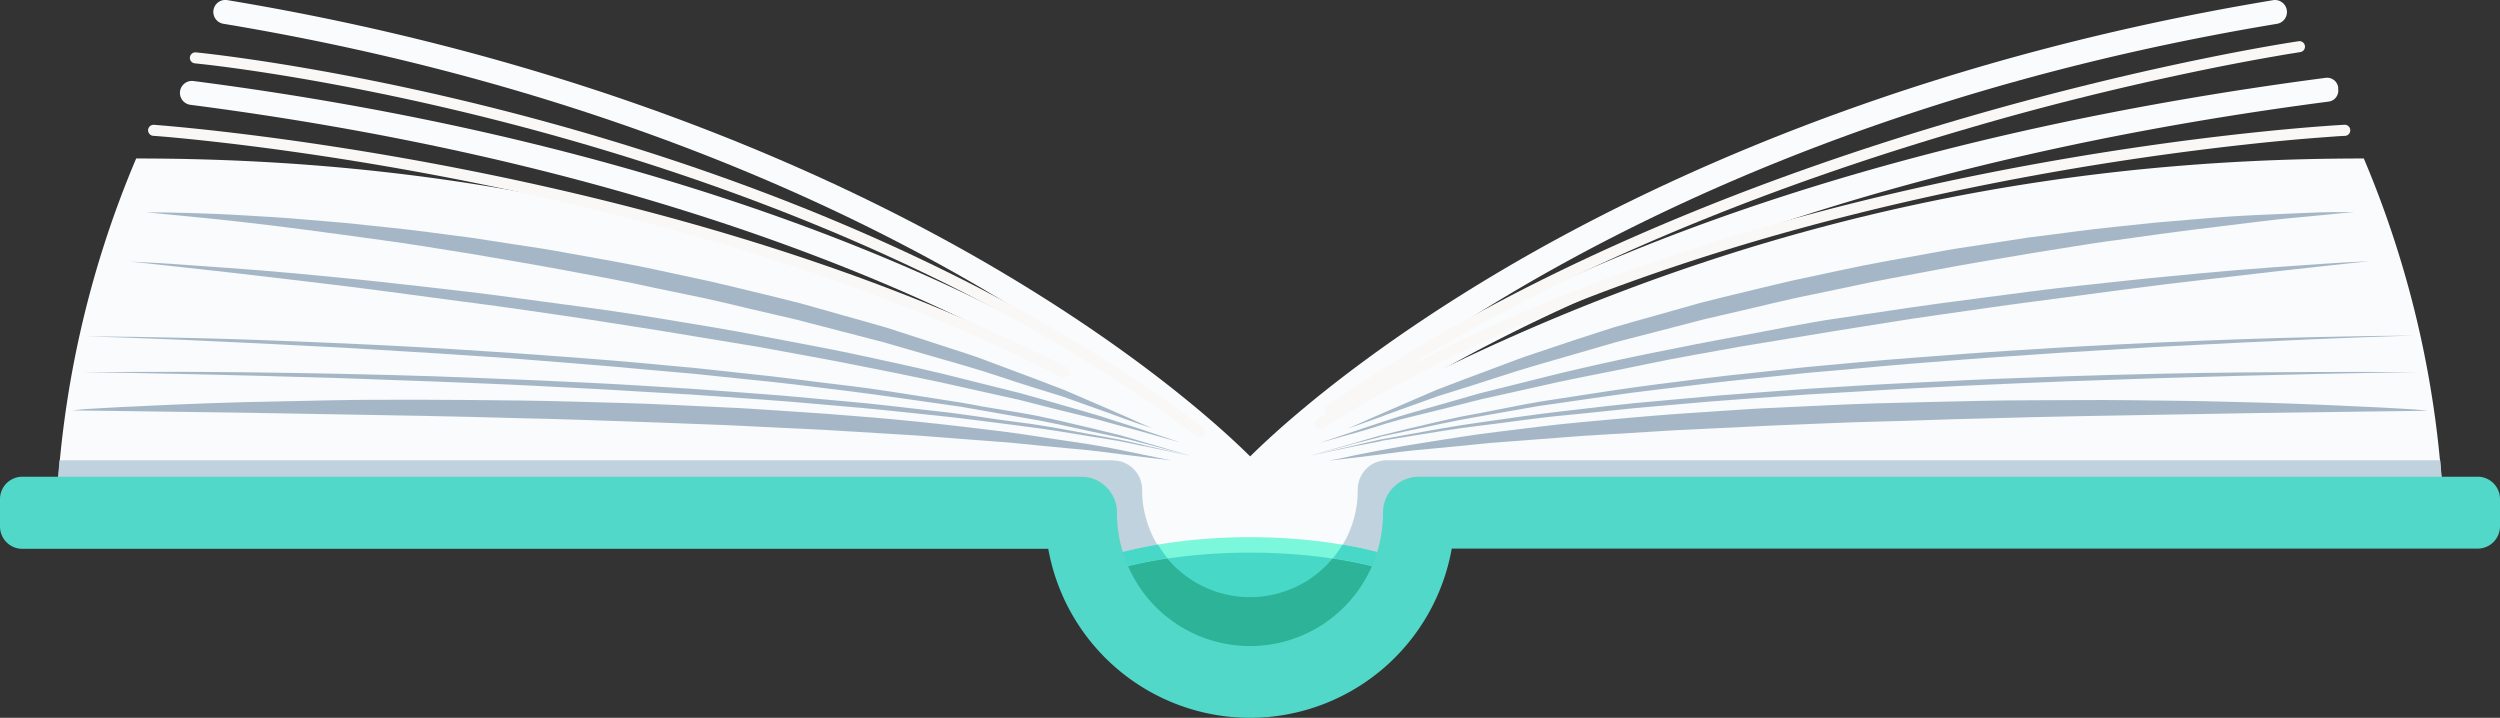 <svg id="Layer_1" data-name="Layer 1" xmlns="http://www.w3.org/2000/svg" viewBox="0 0 354.3 101.73"><rect x="0" y="0" width="354.3" height="101.73" fill="#333333" stroke="none"/><defs><style>.cls-1{fill:#f9fbfc;}.cls-2{fill:#7bf7db;}.cls-3{fill:#47d8c7;}.cls-4{fill:#a5b7c6;}.cls-5{fill:#c0d2dd;}.cls-6{fill:#2db398;}.cls-7{fill:#52d8c8;}.cls-8{fill:#f9f8f7;}</style></defs><title>open-book</title><path class="cls-1" d="M125,213.87a144.2,144.2,0,0,0-11.33,50.23H258.91A23.94,23.94,0,0,0,282.85,288V258.55C223.71,222.76,170.28,213.87,125,213.87" transform="translate(-105.7 -191.41)"/><path class="cls-1" d="M440.7,213.87A144.34,144.34,0,0,1,452,264.1H306.8A23.94,23.94,0,0,1,282.85,288V258.55C342,222.76,395.42,213.87,440.7,213.87" transform="translate(-105.7 -191.41)"/><path class="cls-2" d="M282.85,267.54c-8.87,0-16.93,1.38-22.88,3.63a24,24,0,0,0,45.76,0c-6-2.25-14-3.63-22.88-3.63" transform="translate(-105.7 -191.41)"/><path class="cls-3" d="M282.85,269.73c-8.87,0-16.93,1.38-22.88,3.63a23.95,23.95,0,0,0,45.76,0c-6-2.25-14-3.63-22.88-3.63" transform="translate(-105.7 -191.41)"/><path class="cls-4" d="M113.73,262.52l-.06,1.4.06-1.4m0-.12v0" transform="translate(-105.7 -191.41)"/><path class="cls-5" d="M263.46,256.64H114.14q-.27,2.83-.41,5.76v.12l-.06,1.4v.18H258.91c0,.27,0,.53,0,.79h.76a23.28,23.28,0,0,0,1.81,5.74,55.94,55.94,0,0,1,8.25-2,15.12,15.12,0,0,1-2.17-7.83,4.12,4.12,0,0,0-4.12-4.13" transform="translate(-105.7 -191.41)"/><path class="cls-5" d="M451.57,256.64H302.24a4.13,4.13,0,0,0-4.12,4.13A15.12,15.12,0,0,1,296,268.6a55.94,55.94,0,0,1,8.25,2,23.28,23.28,0,0,0,1.81-5.74h.77c0-.26,0-.52,0-.79H452q-.14-3.8-.47-7.46" transform="translate(-105.7 -191.41)"/><path class="cls-3" d="M269.75,268.6a55.94,55.94,0,0,0-8.25,2c.3.64.62,1.27,1,1.88a58.94,58.94,0,0,1,8.68-1.94,15.54,15.54,0,0,1-1.4-2m26.2,0a13.76,13.76,0,0,1-1.4,2,58.65,58.65,0,0,1,8.68,1.94c.35-.61.68-1.24,1-1.88a55.94,55.94,0,0,0-8.25-2" transform="translate(-105.7 -191.41)"/><path class="cls-6" d="M271.15,270.57a58.94,58.94,0,0,0-8.68,1.94,23.52,23.52,0,0,0,40.76,0,58.65,58.65,0,0,0-8.68-1.94,15.25,15.25,0,0,1-23.4,0" transform="translate(-105.7 -191.41)"/><path class="cls-1" d="M284.1,259.7l-2.5-2.3c.47-.51,11.81-12.67,35.78-27,21.83-13.06,58.61-30.34,110.37-38.95a1.7,1.7,0,1,1,.56,3.35C329.8,211.17,284.55,259.22,284.1,259.7Z" transform="translate(-105.7 -191.41)"/><path class="cls-1" d="M284.07,262l-2.43-2.37c.43-.45,10.85-11,35-23.34,21.95-11.26,59.85-26.14,118.66-33.85a1.58,1.58,0,0,1,1.77,1.37l0,.24a1.57,1.57,0,0,1-1.36,1.76C326,220.1,284.48,261.59,284.07,262Z" transform="translate(-105.7 -191.41)"/><path class="cls-1" d="M281.6,259.7c-.11-.12-11.56-12.39-35.17-26.49-21.55-12.87-57.89-29.91-109-38.42a1.7,1.7,0,1,1,.56-3.35c51.76,8.61,88.55,25.89,110.37,38.95,24,14.34,35.31,26.5,35.78,27Z" transform="translate(-105.7 -191.41)"/><path class="cls-1" d="M281.64,262c-.11-.11-10.59-10.68-34.28-22.8-21.67-11.08-59.07-25.73-114.63-32.93a1.7,1.7,0,1,1,.44-3.37c56.16,7.28,94,22.14,115.93,33.39,24.11,12.36,34.53,22.89,35,23.34Z" transform="translate(-105.7 -191.41)"/><path class="cls-7" d="M282.85,293.14a29.08,29.08,0,0,1-28.59-23.95H108.87A3.17,3.17,0,0,1,105.7,266v-3.86a3.17,3.17,0,0,1,3.17-3.17H259a5.08,5.08,0,0,1,5,5.15,18.85,18.85,0,0,0,37.7,0,5.08,5.08,0,0,1,5-5.15H456.83a3.17,3.17,0,0,1,3.17,3.17V266a3.17,3.17,0,0,1-3.17,3.16H311.44A29.07,29.07,0,0,1,282.85,293.14Z" transform="translate(-105.7 -191.41)"/><path class="cls-4" d="M448.06,249.45c-1.14-.06-2.82-.19-4.95-.29-4.26-.2-10.36-.51-17.68-.71-3.65-.09-7.62-.21-11.81-.25s-8.62-.13-13.19-.09-9.31,0-14.11.11-9.69.21-14.57.35-9.76.42-14.56.63c-2.4.09-4.78.27-7.13.42l-7,.47c-4.56.34-9,.77-13.15,1.14s-8.12.92-11.75,1.35-7,1-9.9,1.45-5.49.92-7.59,1.32-3.75.73-4.87,1l-1.72.34,1.75-.2c1.13-.14,2.8-.32,4.91-.6s4.68-.63,7.64-.87l4.71-.45c1.66-.14,3.4-.38,5.22-.49l11.76-.9,13.14-.8,14.06-.68c4.79-.17,9.66-.43,14.53-.54s9.73-.34,14.53-.43l7.12-.19,7-.15,25-.44,24.38-.33ZM302.68,250l6.79-2.44c2.66-.83,5.67-1.76,8.92-2.83s6.83-2.08,10.6-3.17l5.8-1.68,6.11-1.58,6.31-1.64,6.5-1.51c2.19-.51,4.39-1.05,6.61-1.54l6.7-1.39c4.46-1,9-1.78,13.37-2.62s8.79-1.54,13-2.27l6.24-1c2-.32,4-.64,6-.89,3.89-.54,7.56-1.07,11-1.49s6.52-.79,9.29-1.14,5.19-.57,7.18-.75l4.63-.45,1.64-.14h-1.64c-1.08,0-2.65,0-4.66.09s-4.44.18-7.23.31-5.94.32-9.36.64l-5.35.45-5.71.6c-3.93.39-8,1-12.31,1.52l-6.48,1c-2.19.33-4.41.65-6.63,1.08-4.44.82-9,1.57-13.45,2.55l-6.73,1.44c-2.23.5-4.44,1.06-6.64,1.58s-4.37,1.06-6.52,1.61l-6.31,1.78c-2.07.59-4.11,1.13-6.1,1.73l-5.77,1.87L323,241.56c-1.77.56-3.43,1.25-5.05,1.83-3.22,1.19-6.17,2.32-8.78,3.32l-6.64,2.87c-1.85.79-3.28,1.45-4.27,1.88l-1.5.67,1.56-.54C299.3,251.23,300.8,250.73,302.68,250Zm-.39,1.39,1.87-.53,2-.5c2.8-.68,5.95-1.46,9.38-2.35l11.16-2.49c4-.85,8.18-1.62,12.51-2.54s8.85-1.65,13.42-2.5l13.91-2.29c4.66-.72,9.32-1.52,13.93-2.16s9.12-1.33,13.52-1.89l12.66-1.68c4-.54,7.84-1,11.36-1.4l9.61-1.12,7.41-.82,6.47-.7-1.7.09c-1.11.06-2.73.13-4.79.28-4.13.28-10,.67-17.1,1.32-3.53.35-7.36.68-11.4,1.13s-8.31.86-12.71,1.44-8.94,1.15-13.56,1.78-9.29,1.37-14,2.05S357,238.16,352.38,239s-9.08,1.72-13.43,2.61-8.54,1.83-12.49,2.78l-11.12,2.78c-3.43,1-6.55,1.86-9.32,2.66l-2,.59-1.85.6-3.26,1.08-6.16,2.07,6.26-1.76Zm-1,1.92,4.11-.87c2.94-.61,6.24-1.39,9.89-2l5.68-1c1-.17,2-.36,3-.52l3.1-.44c4.2-.59,8.61-1.29,13.2-1.82s9.32-1.17,14.15-1.63l7.29-.76,7.35-.65c4.91-.48,9.82-.85,14.66-1.23s9.6-.67,14.21-1l13.3-.81,11.93-.61,10.08-.47,7.78-.31,6.77-.23-6.78.08c-4.31.07-10.48.19-17.87.45s-16,.62-25.25,1.16c-4.62.31-9.39.56-14.23.94s-9.76.72-14.67,1.17l-7.36.68-7.3.79c-4.83.48-9.57,1.1-14.16,1.69s-9,1.3-13.19,1.94l-3.1.48c-1,.16-2,.37-3,.55L315.21,250c-3.65.62-6.94,1.48-9.87,2.15l-4.1,1c-1.25.33-2.39.7-3.43,1L291.3,256l6.54-1.77C298.89,254,300,253.66,301.3,253.35Zm.13.58,4.15-.67c3-.47,6.29-1.07,10-1.5s7.62-1.06,11.84-1.45,8.64-.94,13.25-1.31l7-.61c2.37-.21,4.77-.35,7.19-.54l7.3-.51,7.36-.43c4.92-.32,9.84-.56,14.68-.8s9.61-.41,14.23-.61L411.7,245l11.92-.34c7.39-.17,13.55-.34,17.86-.4l6.77-.09-6.77-.05c-4.31,0-10.48,0-17.87.07s-16,.25-25.25.55c-4.62.19-9.39.31-14.24.56s-9.77.44-14.69.74l-7.37.46-7.3.54c-2.42.2-4.82.34-7.19.57l-7,.64c-4.61.37-9,.94-13.25,1.42s-8.17,1.09-11.84,1.6-7,1.13-10,1.67l-4.14.76c-1.27.25-2.43.55-3.48.79L291.3,256l6.63-1.4C299,254.43,300.15,254.15,301.43,253.93Z" transform="translate(-105.7 -191.41)"/><path class="cls-4" d="M115.89,249.57l24.39.33,25,.44,7,.15,7.12.19c4.8.09,9.67.27,14.54.43s9.73.37,14.52.54l14.06.68,13.14.8,11.76.9c1.83.11,3.56.35,5.22.49l4.71.45c3,.24,5.52.59,7.64.87s3.78.46,4.92.6l1.74.2-1.72-.34c-1.12-.22-2.76-.56-4.87-1s-4.64-.91-7.59-1.32-6.26-1-9.89-1.45-7.58-.92-11.76-1.35-8.58-.8-13.15-1.14l-7-.47c-2.35-.15-4.73-.33-7.13-.42-4.8-.21-9.68-.5-14.56-.63s-9.76-.29-14.56-.35-9.54-.1-14.11-.11-9,0-13.2.09-8.15.16-11.81.25c-7.32.2-13.41.51-17.68.71-2.13.1-3.81.23-5,.29Zm151.52,2,1.56.54-1.5-.67c-1-.43-2.42-1.09-4.26-1.88l-6.65-2.87c-2.61-1-5.55-2.13-8.78-3.32-1.62-.58-3.28-1.27-5.05-1.83l-5.46-1.78-5.78-1.87c-2-.6-4-1.14-6.1-1.73l-6.31-1.78c-2.14-.55-4.32-1.08-6.52-1.61s-4.41-1.08-6.64-1.58l-6.72-1.44c-4.49-1-9-1.73-13.46-2.55-2.22-.43-4.44-.75-6.63-1.08l-6.48-1c-4.26-.55-8.38-1.13-12.31-1.52l-5.71-.6-5.34-.45c-3.43-.32-6.58-.47-9.37-.64s-5.22-.25-7.23-.31-3.58-.08-4.66-.09h-1.64l1.64.14,4.63.45c2,.18,4.41.45,7.18.75s5.89.7,9.3,1.14,7.08.95,11,1.49c1.94.25,3.94.57,6,.89l6.24,1c4.22.73,8.59,1.44,13,2.27s8.92,1.62,13.37,2.62l6.7,1.39c2.22.49,4.42,1,6.61,1.54l6.51,1.51,6.3,1.64,6.11,1.58,5.8,1.68c3.77,1.09,7.35,2.07,10.6,3.17s6.26,2,8.92,2.83L263,250C264.91,250.73,266.4,251.23,267.41,251.59Zm-.71.78,6.26,1.76-6.16-2.07L263.54,251l-1.85-.6-2-.59c-2.77-.8-5.89-1.71-9.31-2.66l-11.13-2.78c-4-.95-8.15-1.85-12.49-2.78s-8.85-1.72-13.43-2.61-9.25-1.63-13.92-2.41-9.35-1.44-14-2.05-9.15-1.26-13.56-1.78-8.66-1-12.71-1.44-7.87-.78-11.4-1.13c-7.06-.65-13-1-17.09-1.32-2.07-.15-3.69-.22-4.8-.28l-1.69-.09,6.46.7,7.41.82,9.61,1.12c3.52.44,7.34.86,11.36,1.4l12.66,1.68c4.4.56,8.93,1.22,13.53,1.89s9.26,1.44,13.93,2.16l13.9,2.29c4.57.85,9.08,1.64,13.42,2.5s8.54,1.69,12.51,2.54l11.16,2.49c3.43.89,6.58,1.67,9.38,2.35l2,.5,1.87.53Zm1.16,1.9L274.4,256l-6.51-1.91c-1-.29-2.17-.66-3.43-1l-4.1-1c-2.93-.67-6.22-1.53-9.87-2.15L244.82,249c-1-.18-2-.39-3-.55l-3.09-.48c-4.2-.64-8.61-1.41-13.2-1.94s-9.33-1.21-14.16-1.69l-7.29-.79-7.36-.68c-4.92-.45-9.83-.81-14.68-1.17s-9.61-.63-14.23-.94c-9.23-.54-17.85-.89-25.25-1.16s-13.56-.38-17.87-.45l-6.78-.08,6.78.23,7.77.31,10.08.47,11.93.61,13.3.81c4.61.32,9.38.59,14.21,1s9.76.75,14.66,1.23l7.36.65,7.28.76c4.83.46,9.57,1.06,14.15,1.63s9,1.23,13.2,1.82l3.1.44c1,.16,2,.35,3,.52l5.68,1c3.65.59,7,1.37,9.89,2l4.12.87C265.67,253.66,266.81,254,267.86,254.27Zm-.09.37,6.63,1.4-6.6-1.53c-1.05-.24-2.21-.54-3.48-.79l-4.14-.76c-3-.54-6.28-1.21-10-1.67s-7.62-1.15-11.84-1.6-8.64-1.05-13.25-1.42l-7-.64c-2.37-.23-4.78-.37-7.19-.57l-7.31-.54-7.37-.46c-4.92-.3-9.85-.52-14.69-.74s-9.62-.37-14.24-.56c-9.24-.3-17.86-.45-25.25-.55s-13.55-.08-17.86-.07l-6.78.05,6.77.09c4.32.06,10.47.23,17.86.4L154,245l13.31.48c4.61.2,9.38.35,14.22.61s9.76.48,14.68.8l7.36.43,7.31.51c2.41.19,4.81.33,7.18.54l7,.61c4.6.37,9,.88,13.24,1.31s8.18,1,11.84,1.45,7,1,10,1.5l4.15.67C265.56,254.15,266.72,254.43,267.77,254.64Z" transform="translate(-105.7 -191.41)"/><path class="cls-8" d="M438,209.09s-86.42,4.35-145.64,41.71a.78.78,0,0,0,.84,1.32c29.34-18.52,65.58-28.91,94.47-34.64,14.45-2.87,27.06-4.57,36.05-5.56,4.5-.5,8.09-.81,10.56-1l2.83-.21,1-.05a.79.79,0,0,0-.08-1.57Z" transform="translate(-105.7 -191.41)"/><path class="cls-8" d="M133.34,200.39l.93.1c9.18,1,84.78,10.61,141,52.76a.77.77,0,0,0,1.09-.16.78.78,0,0,0-.15-1.09c-60.44-45.29-142.63-53.15-142.7-53.16a.78.78,0,1,0-.15,1.55Z" transform="translate(-105.7 -191.41)"/><path class="cls-8" d="M127.42,210.66s1.12.07,3.2.27c14.55,1.36,76,8.47,125.46,33.9a.79.79,0,0,0,1.05-.34.77.77,0,0,0-.34-1.05c-56.9-29.26-129.21-34.33-129.26-34.34a.78.78,0,0,0-.84.72.79.79,0,0,0,.73.84Z" transform="translate(-105.7 -191.41)"/><path class="cls-8" d="M431.42,197.26c-.05,0-80.44,11.8-137.66,51.68a.78.78,0,0,0-.2,1.09.79.79,0,0,0,1.09.2c28.39-19.8,62.66-32.67,89.81-40.58,13.58-4,25.39-6.66,33.79-8.39,4.2-.86,7.56-1.47,9.86-1.87,1.15-.2,2-.35,2.63-.44l.91-.15a.78.78,0,1,0-.23-1.54Z" transform="translate(-105.7 -191.41)"/></svg>